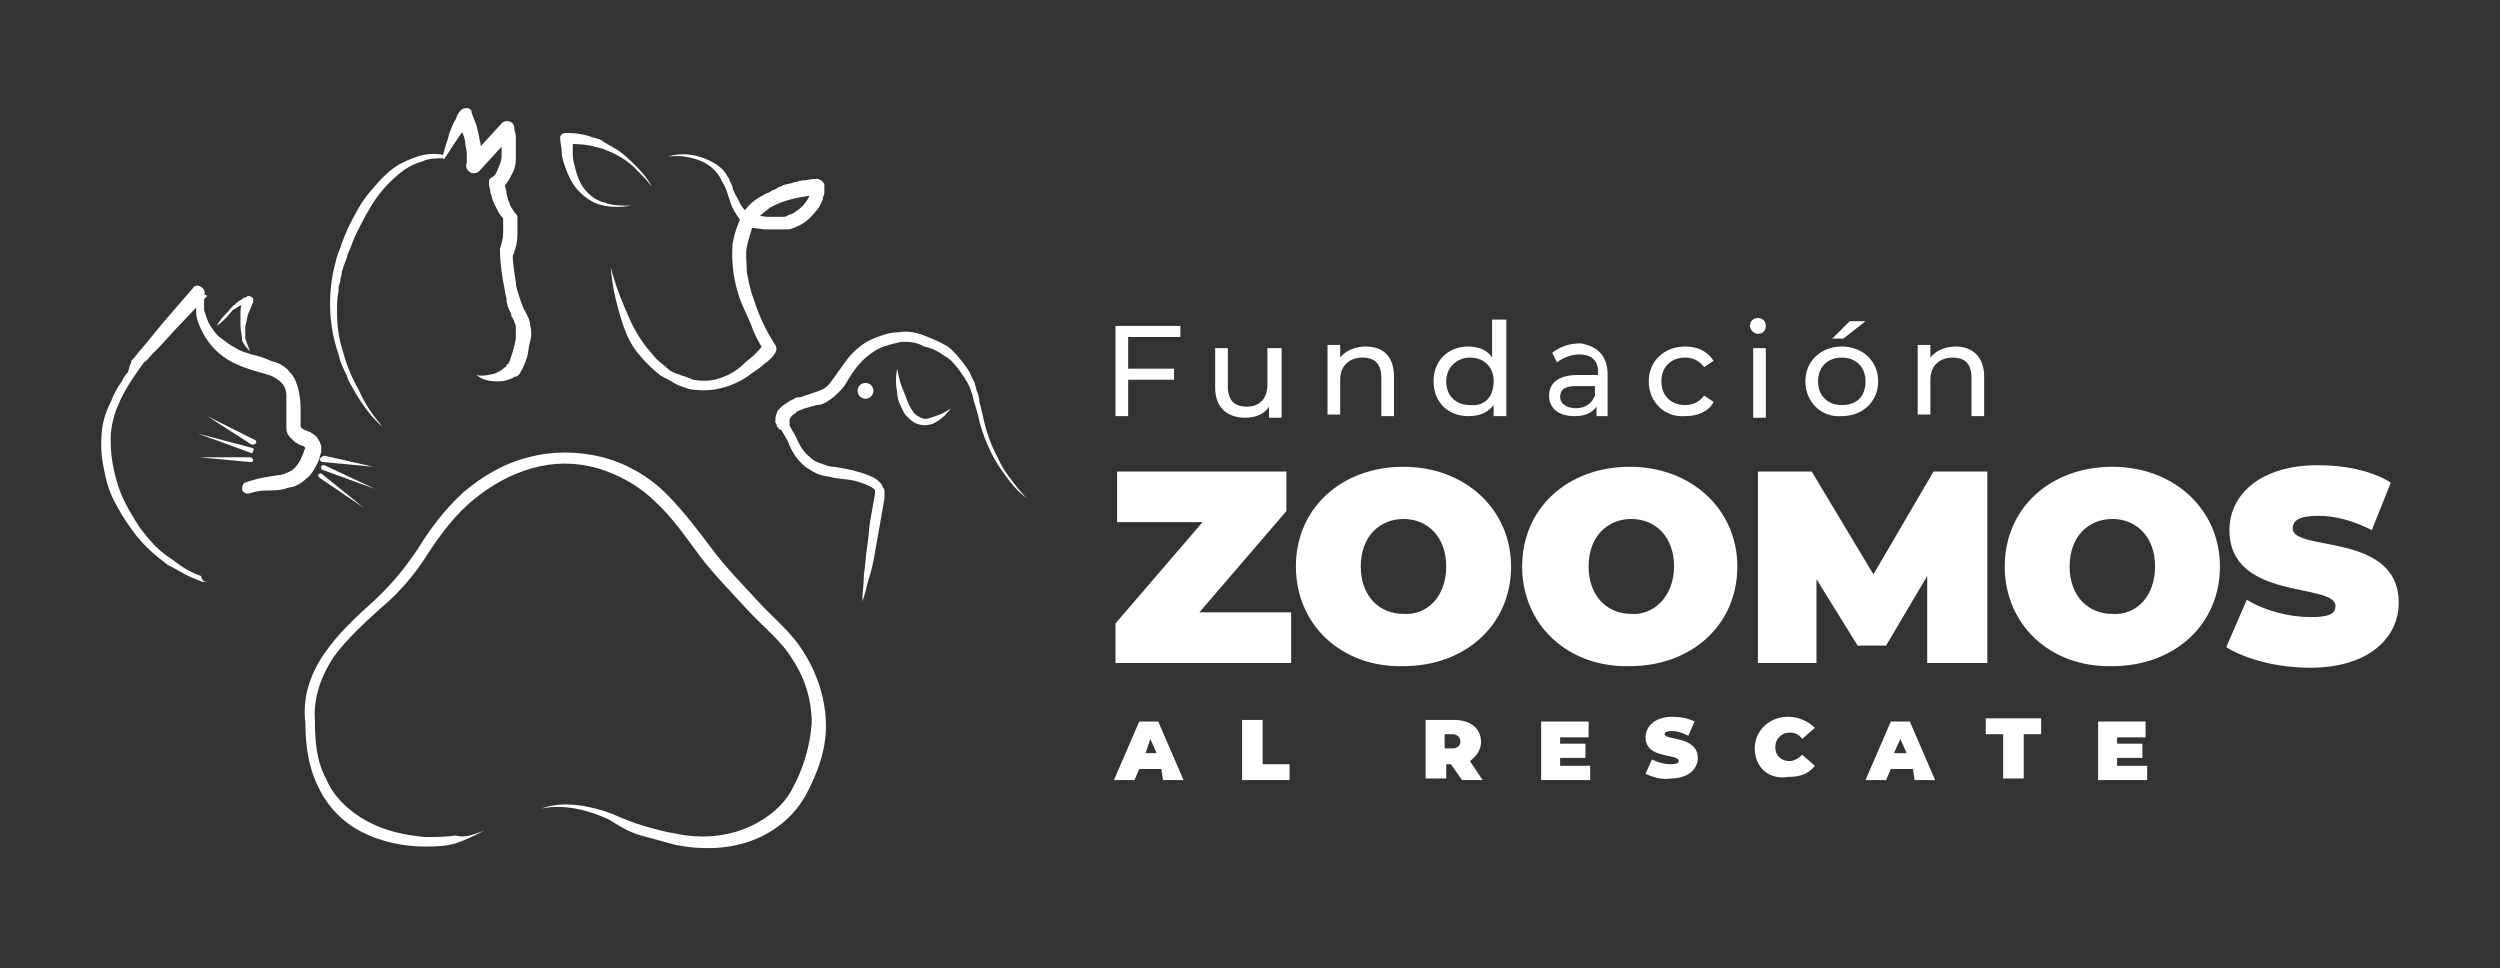 <?xml version="1.0" encoding="utf-8"?>
<!-- Generator: Adobe Illustrator 23.0.2, SVG Export Plug-In . SVG Version: 6.00 Build 0)  -->
<svg version="1.1" id="Capa_1" xmlns="http://www.w3.org/2000/svg" xmlns:xlink="http://www.w3.org/1999/xlink" x="0px" y="0px"
	 viewBox="0 0 158 61.2" style="enable-background:new 0 0 158 61.2;" xml:space="preserve">
<rect x="0" y="0" width="158" height="61.2" fill="#333333" stroke="none"/>
<style type="text/css">
	.st0{fill:#FFFFFF;}
</style>
<g>
	<title>Group 15</title>
	<desc>Created with Sketch.</desc>
	<g>
		<g>
			<g>
				<path class="st0" d="M71.3,21.3v2h2.9V24h-2.9v2.3h-0.8v-5.7h4.1v0.7H71.3z"/>
			</g>
			<g>
				<path class="st0" d="M81,22v4.4h-0.8v-0.7c-0.3,0.5-0.9,0.7-1.5,0.7c-1.1,0-1.9-0.6-1.9-1.9V22h0.8v2.4c0,0.9,0.4,1.3,1.2,1.3
					c0.8,0,1.3-0.5,1.3-1.4V22H81z"/>
			</g>
			<g>
				<path class="st0" d="M88.1,23.8v2.5h-0.8v-2.4c0-0.9-0.4-1.3-1.2-1.3c-0.8,0-1.4,0.5-1.4,1.4v2.2h-0.8v-4.4h0.8v0.8
					c0.3-0.4,0.9-0.7,1.6-0.7C87.4,21.9,88.1,22.5,88.1,23.8z"/>
			</g>
			<g>
				<path class="st0" d="M95.2,20.2v6.1h-0.8v-0.7c-0.4,0.5-0.9,0.7-1.6,0.7c-1.3,0-2.2-0.9-2.2-2.2s0.9-2.2,2.2-2.2
					c0.6,0,1.2,0.2,1.5,0.7v-2.4H95.2z M94.4,24.1c0-0.9-0.6-1.5-1.5-1.5c-0.8,0-1.5,0.6-1.5,1.5s0.6,1.5,1.5,1.5
					C93.8,25.7,94.4,25.1,94.4,24.1z"/>
			</g>
			<g>
				<path class="st0" d="M101.6,23.7v2.6h-0.7v-0.6c-0.3,0.4-0.7,0.6-1.4,0.6c-1,0-1.6-0.5-1.6-1.3c0-0.7,0.5-1.3,1.8-1.3h1.3v-0.2
					c0-0.7-0.4-1.1-1.2-1.1c-0.5,0-1,0.2-1.4,0.5l-0.3-0.6c0.5-0.4,1.1-0.6,1.8-0.6C101,21.9,101.6,22.5,101.6,23.7z M100.8,25v-0.6
					h-1.2c-0.8,0-1,0.3-1,0.7c0,0.4,0.4,0.7,1,0.7S100.6,25.5,100.8,25z"/>
			</g>
			<g>
				<path class="st0" d="M104.2,24.1c0-1.3,1-2.2,2.3-2.2c0.8,0,1.4,0.3,1.8,0.9l-0.6,0.4c-0.3-0.4-0.7-0.6-1.2-0.6
					c-0.9,0-1.5,0.6-1.5,1.5s0.6,1.5,1.5,1.5c0.5,0,0.9-0.2,1.2-0.6l0.6,0.4c-0.3,0.6-1,0.9-1.8,0.9
					C105.2,26.4,104.2,25.4,104.2,24.1z"/>
			</g>
			<g>
				<path class="st0" d="M110.6,20.6c0-0.3,0.2-0.5,0.5-0.5s0.5,0.2,0.5,0.5s-0.2,0.5-0.5,0.5C110.9,21.1,110.6,20.9,110.6,20.6z
					 M110.8,22h0.8v4.4h-0.8V22z"/>
			</g>
			<g>
				<path class="st0" d="M114.1,24.1c0-1.3,1-2.2,2.3-2.2s2.3,0.9,2.3,2.2s-1,2.2-2.3,2.2C115.1,26.4,114.1,25.4,114.1,24.1z
					 M117.9,24.1c0-0.9-0.6-1.5-1.5-1.5s-1.5,0.6-1.5,1.5s0.6,1.5,1.5,1.5S117.9,25.1,117.9,24.1z M116.9,20.3h1l-1.4,1.1h-0.7
					L116.9,20.3z"/>
			</g>
			<g>
				<path class="st0" d="M125.4,23.8v2.5h-0.8v-2.4c0-0.9-0.4-1.3-1.2-1.3c-0.8,0-1.4,0.5-1.4,1.4v2.2h-0.8v-4.4h0.8v0.8
					c0.3-0.4,0.9-0.7,1.6-0.7C124.6,21.9,125.4,22.5,125.4,23.8z"/>
			</g>
		</g>
		<g>
			<g>
				<g>
					<path class="st0" d="M81.6,38.7v3.2H70.5v-2.5L76,33h-5.4v-3.2h10.7v2.5l-5.5,6.4H81.6z"/>
				</g>
			</g>
			<g>
				<g>
					<path class="st0" d="M81.9,35.8c0-3.7,2.9-6.3,6.8-6.3s6.8,2.7,6.8,6.3c0,3.7-2.9,6.3-6.8,6.3C84.8,42.2,81.9,39.5,81.9,35.8z
						 M91.4,35.8c0-1.9-1.2-3-2.7-3s-2.7,1.1-2.7,3s1.2,3,2.7,3C90.2,38.9,91.4,37.7,91.4,35.8z"/>
				</g>
			</g>
			<g>
				<g>
					<path class="st0" d="M96.2,35.8c0-3.7,2.9-6.3,6.8-6.3s6.8,2.7,6.8,6.3c0,3.7-2.9,6.3-6.8,6.3C99.1,42.2,96.2,39.5,96.2,35.8z
						 M105.8,35.8c0-1.9-1.2-3-2.7-3s-2.7,1.1-2.7,3s1.2,3,2.7,3C104.5,38.9,105.8,37.7,105.8,35.8z"/>
				</g>
			</g>
			<g>
				<g>
					<path class="st0" d="M121.8,41.9v-5.5l-2.6,4.4h-1.8l-2.6-4.2v5.3h-3.7V29.8h3.4l3.9,6.5l3.8-6.5h3.4v12.1
						C125.6,41.9,121.8,41.9,121.8,41.9z"/>
				</g>
			</g>
			<g>
				<g>
					<path class="st0" d="M126.7,35.8c0-3.7,2.9-6.3,6.8-6.3c3.9,0,6.8,2.7,6.8,6.3c0,3.7-2.9,6.3-6.8,6.3
						C129.6,42.2,126.7,39.5,126.7,35.8z M136.2,35.8c0-1.9-1.2-3-2.7-3s-2.7,1.1-2.7,3s1.2,3,2.7,3C135,38.9,136.2,37.7,136.2,35.8
						z"/>
				</g>
			</g>
			<g>
				<g>
					<path class="st0" d="M140.7,40.9l1.3-3c1.1,0.7,2.7,1.1,4,1.1c1.2,0,1.6-0.2,1.6-0.7c0-1.5-6.7-0.3-6.7-4.8
						c0-2.2,1.9-4.1,5.6-4.1c1.6,0,3.3,0.3,4.6,1.1l-1.2,3c-1.2-0.6-2.3-0.9-3.4-0.9c-1.2,0-1.6,0.3-1.6,0.8c0,1.5,6.7,0.2,6.7,4.7
						c0,2.2-1.9,4.1-5.6,4.1C144,42.2,142,41.7,140.7,40.9z"/>
				</g>
			</g>
		</g>
		<g>
			<g>
				<g>
					<path class="st0" d="M73.4,48.6H72l-0.3,0.7h-1.3l1.6-3.7h1.2l1.6,3.7h-1.3L73.4,48.6z M73.1,47.6l-0.4-0.9l-0.3,0.9H73.1z"/>
				</g>
			</g>
			<g>
				<g>
					<path class="st0" d="M78.5,45.5h1.3v2.8h1.7v1h-3V45.5z"/>
				</g>
			</g>
			<g>
				<g>
					<path class="st0" d="M91.7,48.3h-0.3v0.9h-1.3v-3.7h1.8c1,0,1.7,0.5,1.7,1.4c0,0.5-0.3,0.9-0.7,1.2l0.8,1.2h-1.3L91.7,48.3z
						 M91.8,46.4h-0.5v0.9h0.5c0.3,0,0.5-0.2,0.5-0.4C92.3,46.6,92.1,46.4,91.8,46.4z"/>
				</g>
			</g>
			<g>
				<g>
					<path class="st0" d="M100.5,48.3v1h-3.1v-3.7h3v1h-1.8V47h1.6v0.9h-1.6v0.5h1.9V48.3z"/>
				</g>
			</g>
			<g>
				<g>
					<path class="st0" d="M104,48.9l0.4-0.9c0.4,0.2,0.8,0.3,1.2,0.3c0.4,0,0.5-0.1,0.5-0.2c0-0.5-2.1-0.1-2.1-1.5
						c0-0.7,0.6-1.3,1.7-1.3c0.5,0,1,0.1,1.4,0.3l-0.4,0.9c-0.4-0.2-0.7-0.3-1-0.3c-0.4,0-0.5,0.1-0.5,0.2c0,0.4,2.1,0.1,2.1,1.5
						c0,0.7-0.6,1.3-1.7,1.3C105,49.3,104.4,49.1,104,48.9z"/>
				</g>
			</g>
			<g>
				<g>
					<path class="st0" d="M110.9,47.3c0-1.1,0.9-2,2.1-2c0.7,0,1.3,0.3,1.7,0.7l-0.8,0.7c-0.2-0.3-0.5-0.4-0.8-0.4
						c-0.5,0-0.9,0.4-0.9,0.9c0,0.6,0.4,0.9,0.9,0.9c0.3,0,0.6-0.2,0.8-0.4l0.8,0.7c-0.4,0.5-0.9,0.7-1.7,0.7
						C111.8,49.3,110.9,48.5,110.9,47.3z"/>
				</g>
			</g>
			<g>
				<g>
					<path class="st0" d="M120.9,48.6h-1.4l-0.3,0.7h-1.3l1.6-3.7h1.2l1.6,3.7H121L120.9,48.6z M120.5,47.6l-0.4-0.9l-0.4,0.9H120.5
						z"/>
				</g>
			</g>
			<g>
				<g>
					<path class="st0" d="M126.6,46.4h-1.1v-1h3.5v1h-1.1v2.8h-1.3C126.6,49.2,126.6,46.4,126.6,46.4z"/>
				</g>
			</g>
			<g>
				<g>
					<path class="st0" d="M135.7,48.3v1h-3.1v-3.7h3v1h-1.8V47h1.6v0.9h-1.6v0.5h1.9V48.3z"/>
				</g>
			</g>
		</g>
	</g>
	<g>
		<g>
			<g>
				<g>
					<g>
						<path class="st0" d="M13.3,36.8c-0.2,0-0.5,0-0.7-0.1s-0.5-0.2-0.7-0.3c-0.4-0.2-0.9-0.5-1.3-0.7c-0.8-0.6-1.5-1.2-2.1-2
							c-0.6-0.8-1.1-1.6-1.5-2.5c-0.2-0.5-0.3-0.9-0.4-1.4s-0.2-1-0.2-1.5s0-1,0.1-1.5s0.3-1,0.5-1.4c0.2-0.5,0.4-0.9,0.7-1.3
							c0.1-0.2,0.2-0.4,0.4-0.6l0.1-0.4l0.1-0.2v-0.1l0.1-0.1c0.2-0.2,0.3-0.4,0.5-0.6l0.5-0.6l0.9-1.1l1.9-2.2
							c0.1-0.2,0.4-0.2,0.6,0c0.1,0.1,0.2,0.3,0.1,0.4l0,0v0.1v0.1c0,0.1,0,0.2,0,0.3c0,0.2,0,0.3,0,0.5c0.1,0.3,0.2,0.7,0.4,1
							s0.4,0.6,0.7,0.8c0.3,0.2,0.5,0.4,0.9,0.6c0.3,0.2,0.7,0.3,1,0.4c0.4,0.1,0.8,0.2,1.2,0.4c0.4,0.1,0.9,0.3,1.2,0.7
							c0.4,0.4,0.5,0.9,0.6,1.3c0.1,0.5,0.1,0.9,0.1,1.3c0,0.2,0,0.4,0,0.6v0.1v0.1l0,0V27c0,0,0.1,0.1,0.3,0.2
							c0.1,0,0.2,0.1,0.3,0.1c0.1,0.1,0.2,0.1,0.4,0.3c0.1,0.1,0.1,0.2,0.2,0.3c0,0.1,0.1,0.2,0.1,0.3v0.1v0.1v0.1v0.1
							c-0.1,0.2-0.1,0.4-0.2,0.6c-0.2,0.4-0.4,0.8-0.8,1.1c-0.2,0.2-0.4,0.3-0.6,0.4s-0.5,0.1-0.7,0.2C17.6,31,17.2,31,16.8,31
							c-0.4,0-0.8,0.1-1.1,0.2l0,0c-0.2,0-0.4-0.1-0.4-0.3c0-0.2,0.1-0.4,0.2-0.4c0.8-0.3,1.6-0.4,2.3-0.5c0.3-0.1,0.6-0.2,0.8-0.4
							c0.2-0.2,0.4-0.5,0.5-0.8c0.1-0.2,0.1-0.3,0.2-0.5c0,0,0,0,0-0.1l0,0l0,0l0,0v0.1c0,0,0,0-0.1-0.1c-0.1,0-0.2-0.1-0.3-0.1
							c-0.1-0.1-0.2-0.1-0.3-0.2c-0.1-0.1-0.2-0.2-0.3-0.3c-0.1-0.1-0.2-0.3-0.2-0.5V27v-0.1c0-0.1,0-0.1,0-0.2c0-0.2,0-0.4,0-0.6
							c0-0.4,0-0.8,0-1.1c0-0.3-0.1-0.6-0.3-0.8c-0.2-0.2-0.5-0.4-0.8-0.5c-0.7-0.2-1.5-0.4-2.3-0.8c-0.4-0.2-0.8-0.5-1.1-0.8
							S13,21.4,12.8,21s-0.4-0.8-0.4-1.3c0-0.2,0-0.4,0-0.7c0-0.1,0-0.2,0-0.3c0-0.1,0-0.1,0-0.2s0-0.1,0-0.2l0.7,0.4l-2,2.1l-1,1.1
							l-0.5,0.5c-0.2,0.2-0.3,0.4-0.5,0.5C8,24.4,6.9,26.1,7,28c0,0.9,0.2,1.9,0.5,2.8s0.8,1.7,1.3,2.5c0.6,0.8,1.2,1.5,2,2
							c0.4,0.3,0.8,0.6,1.2,0.8c0.2,0.1,0.4,0.2,0.7,0.3C12.8,36.8,13,36.8,13.3,36.8z"/>
					</g>
					<g>
						<path class="st0" d="M13.7,20.6c0.2-0.4,0.5-0.7,0.8-1c0.1-0.2,0.3-0.3,0.5-0.5c0.1-0.1,0.2-0.1,0.3-0.2c0,0,0.1-0.1,0.2-0.1
							s0.1-0.1,0.2-0.1l0,0l0,0c0.1,0,0.3,0.1,0.3,0.2s0,0.1,0,0.2c-0.1,0.2-0.2,0.5-0.3,0.7c-0.1,0.3-0.1,0.5-0.2,0.8
							c0,0.3,0,0.5,0,0.8c0.1,0.3,0.2,0.5,0.3,0.8c-0.2-0.2-0.4-0.4-0.5-0.7c0-0.3-0.1-0.6-0.1-0.9s0-0.6,0-0.9s0.1-0.6,0.2-0.9
							l0.3,0.4l0,0h-0.1h-0.1c-0.1,0-0.2,0.1-0.3,0.1c-0.2,0.1-0.3,0.2-0.5,0.3C14.4,20,14.1,20.3,13.7,20.6z"/>
					</g>
					<g>
						<g>
							<path class="st0" d="M15.9,28.1l-2.8-1.8l3,1.5c0.1,0,0.1,0.2,0.1,0.2C16.1,28.1,16,28.1,15.9,28.1L15.9,28.1z"/>
						</g>
						<g>
							<path class="st0" d="M15.8,28.6l-3.3-1.2l3.4,0.9c0.1,0,0.2,0.1,0.1,0.2C16,28.6,15.9,28.7,15.8,28.6L15.8,28.6z"/>
						</g>
						<g>
							<path class="st0" d="M15.8,29.2l-3.2-0.3h3.2c0.1,0,0.2,0.1,0.2,0.2C16,29.2,15.9,29.2,15.8,29.2L15.8,29.2z"/>
						</g>
					</g>
					<g>
						<g>
							<path class="st0" d="M20.4,30l2.6,2.1l-2.8-1.9c-0.1-0.1-0.1-0.2-0.1-0.2C20.2,29.9,20.3,29.9,20.4,30L20.4,30z"/>
						</g>
						<g>
							<path class="st0" d="M20.5,29.4l3.2,1.5l-3.3-1.2c-0.1,0-0.1-0.1-0.1-0.2S20.4,29.4,20.5,29.4L20.5,29.4z"/>
						</g>
						<g>
							<path class="st0" d="M20.5,28.8l3.1,0.7l-3.2-0.3c-0.1,0-0.2-0.1-0.2-0.2C20.3,28.9,20.4,28.8,20.5,28.8L20.5,28.8z"/>
						</g>
					</g>
				</g>
			</g>
			<g>
				<g>
					<g>
						<path class="st0" d="M54.5,38c0-0.6,0.1-1.1,0.1-1.7c0.1-0.6,0.1-1.1,0.2-1.7c0.1-0.6,0.1-1.1,0.2-1.7l0.3-1.7v-0.1l0,0l0,0
							l0,0l0,0V31c0-0.1-0.1-0.1-0.2-0.2c-0.2-0.1-0.4-0.2-0.7-0.3c-0.5-0.2-1.1-0.2-1.7-0.3c-0.3-0.1-0.6-0.1-0.9-0.2
							c-0.3-0.1-0.6-0.3-0.9-0.5c-0.5-0.4-0.9-1-1.1-1.6l0,0l-0.4-0.7l-0.2-0.1c0-0.1,0-0.1-0.1-0.1c0-0.1,0-0.2-0.1-0.3
							c0-0.2,0-0.4,0.1-0.6c0-0.1,0.1-0.2,0.1-0.2c0.1-0.1,0.1-0.1,0.2-0.2c0.1-0.1,0.3-0.2,0.4-0.3c0.1,0,0.1-0.1,0.2-0.1l0.2-0.1
							c0.1-0.1,0.2-0.1,0.4-0.1c0.5-0.2,1-0.3,1.4-0.5s0.6-0.6,0.9-1c0.3-0.4,0.6-0.9,1-1.3s0.8-0.7,1.3-0.9c0.5-0.2,1-0.4,1.6-0.4
							c0.5-0.1,1.1,0,1.6,0.2s1,0.4,1.5,0.7c0.4,0.3,0.8,0.8,1.1,1.2l0.2,0.3c0.1,0.1,0.1,0.2,0.2,0.4l0.1,0.2l0.1,0.2l0.1,0.4
							c0.1,0.3,0.2,0.5,0.2,0.8l0.2,0.8c0.2,1,0.5,1.9,1,2.8c0.2,0.5,0.5,0.9,0.8,1.3s0.6,0.8,1,1.2c-0.4-0.3-0.8-0.7-1.1-1.1
							c-0.3-0.4-0.6-0.8-0.9-1.3c-0.5-0.9-0.9-1.9-1.1-2.9l-0.2-0.7c-0.1-0.2-0.1-0.5-0.2-0.7l-0.1-0.3l-0.1-0.2l-0.1-0.2
							C61,24,61,23.9,60.9,23.8l-0.2-0.3c-0.3-0.4-0.6-0.8-1-1c-0.4-0.3-0.8-0.5-1.3-0.6c-0.5-0.3-1-0.3-1.4-0.3
							c-0.5,0.1-0.9,0.2-1.4,0.4c-0.4,0.2-0.8,0.5-1.1,0.8s-0.6,0.7-0.9,1.2c-0.1,0.2-0.3,0.5-0.5,0.7s-0.4,0.4-0.7,0.6
							s-0.5,0.3-0.8,0.3l-0.7,0.2c-0.1,0-0.2,0.1-0.3,0.1L50.4,26c0,0-0.1,0-0.1,0.1c-0.2,0.1-0.3,0.2-0.4,0.4c0,0.1,0,0.1,0,0.2
							v0.1l0,0v0.1l0.4,0.7l0,0l0,0c0.2,0.5,0.5,1,0.9,1.3c0.2,0.2,0.4,0.3,0.7,0.4s0.5,0.2,0.8,0.2c0.6,0.1,1.2,0.2,1.8,0.4
							c0.3,0.1,0.6,0.2,0.9,0.4c0.1,0.1,0.3,0.2,0.4,0.5c0.1,0.1,0.1,0.2,0.1,0.3c0,0.1,0,0.1,0,0.2v0.1c0,0,0,0,0,0.1
							c0,0,0,0,0,0.1v-0.1l-0.3,1.7c-0.1,0.6-0.2,1.1-0.3,1.7c-0.1,0.6-0.2,1.1-0.4,1.7C54.8,36.9,54.7,37.5,54.5,38z"/>
					</g>
					<g>
						<path class="st0" d="M56.7,23.3c0.1,0.5,0.2,1,0.4,1.4c0.2,0.5,0.3,0.9,0.6,1.3c0.1,0.2,0.3,0.3,0.5,0.4s0.4,0.1,0.6,0
							c0.4-0.1,0.9-0.3,1.3-0.6c-0.3,0.4-0.7,0.8-1.2,1c-0.3,0.1-0.6,0.1-0.9,0c-0.3-0.1-0.5-0.3-0.7-0.5s-0.3-0.5-0.4-0.7
							c-0.1-0.2-0.2-0.5-0.2-0.8C56.6,24.3,56.6,23.8,56.7,23.3z"/>
					</g>
					<g>
						<circle class="st0" cx="54.7" cy="24.7" r="0.5"/>
					</g>
				</g>
			</g>
			<g>
				<path class="st0" d="M24.2,27c-0.7-0.6-1.2-1.3-1.7-2.1c-0.2-0.4-0.5-0.8-0.6-1.2c-0.2-0.4-0.4-0.8-0.5-1.3
					c-0.6-1.7-0.7-3.6-0.3-5.4c0.1-0.4,0.2-0.9,0.4-1.3c0.1-0.4,0.3-0.8,0.5-1.3c0.4-0.8,0.8-1.6,1.4-2.3s1.2-1.4,2-1.8
					c0.4-0.2,0.9-0.4,1.3-0.5c0.5-0.1,0.9-0.1,1.4,0H28l0,0c0.1-0.5,0.3-0.9,0.4-1.4c0.1-0.2,0.2-0.5,0.3-0.7
					c0.1-0.1,0.1-0.2,0.2-0.4c0-0.1,0.1-0.1,0.1-0.2C29.1,7,29.1,7,29.2,6.9c0.2-0.1,0.5-0.1,0.6,0.1l0,0v0.1l0,0
					c0.1,0.3,0.2,0.5,0.3,0.8c0.1,0.4,0.2,0.7,0.2,0.9c0.1,0.3,0.1,0.5,0.1,0.8s0,0.6,0,0.9l-0.8-0.4l2.1-2.3l0,0
					c0.2-0.2,0.5-0.2,0.7,0c0.1,0.1,0.1,0.2,0.1,0.3c0,0.2,0.1,0.3,0.1,0.5s0,0.3,0,0.5c0,0.3,0,0.7,0,1s-0.1,0.7-0.3,1
					c-0.1,0.3-0.4,0.6-0.6,0.9l0.2-0.4c0,0.2,0.1,0.4,0.1,0.5c0,0.2,0.1,0.4,0.1,0.5c0.1,0.2,0.1,0.3,0.2,0.5
					c0.1,0.1,0.2,0.3,0.2,0.3l0,0c0.1,0.1,0.2,0.2,0.2,0.3c0,0.2,0,0.4,0,0.6c0,0.2,0,0.4,0,0.6c0,0.4-0.1,0.8-0.3,1.3V16
					c0,0.6,0.1,1.2,0.2,1.8c0,0.3,0.1,0.6,0.2,0.9c0.1,0.3,0.2,0.6,0.3,0.8c0,0.1,0.1,0.1,0.1,0.2l0.1,0.2c0.1,0.2,0.2,0.4,0.2,0.6
					c0.1,0.4,0.1,0.8,0,1.1c-0.1,0.3-0.1,0.7-0.2,1c-0.1,0.3-0.2,0.6-0.4,0.9c0,0.1-0.1,0.1-0.1,0.2l0,0l0,0c-0.1,0-0.1,0.1-0.2,0.1
					c-0.1,0-0.1,0-0.2,0.1c-0.1,0-0.2,0.1-0.3,0.1c-0.2,0.1-0.5,0.1-0.7,0.1c-0.5,0-0.9-0.1-1.3-0.4c0.4,0.1,0.8,0,1.2-0.1
					c0.2-0.1,0.4-0.2,0.5-0.3c0.1-0.1,0.2-0.1,0.2-0.2l0.1-0.1l0.1-0.1l0,0l-0.1,0.2c0.2-0.5,0.4-1.1,0.5-1.7c0-0.3,0-0.5,0-0.8
					c0-0.1-0.1-0.2-0.1-0.3l-0.1-0.2c-0.1-0.1-0.1-0.2-0.1-0.3c-0.2-0.3-0.3-0.7-0.3-1c-0.1-0.3-0.1-0.6-0.2-1
					c-0.1-0.6-0.2-1.3-0.2-1.9c0-0.1,0-0.1,0-0.2l0,0c0.1-0.3,0.2-0.6,0.2-1c0-0.2,0-0.4,0-0.5c0-0.2,0-0.4,0-0.5L32,14
					c-0.2-0.2-0.4-0.4-0.5-0.6c-0.1-0.2-0.2-0.4-0.3-0.6c-0.1-0.2-0.1-0.4-0.2-0.6c0-0.2-0.1-0.4-0.1-0.6c0-0.2,0-0.3,0.2-0.4l0,0
					c0.2-0.1,0.3-0.3,0.4-0.6c0.1-0.2,0.2-0.5,0.2-0.7c0-0.3,0-0.5,0-0.8s0-0.6-0.1-0.8l0.8,0.2l-2.1,2.3l0,0
					c-0.2,0.2-0.5,0.2-0.7,0c-0.1-0.1-0.2-0.3-0.1-0.5c0-0.1,0-0.4,0-0.6c0-0.2-0.1-0.5-0.1-0.7c0-0.2-0.1-0.4-0.2-0.7
					c0-0.2-0.1-0.4-0.2-0.7l0,0l0.7,0.2l0,0l-0.1,0.1c-0.1,0.1-0.1,0.2-0.2,0.2c-0.2,0.3-0.4,0.5-0.5,0.7c-0.3,0.4-0.5,0.8-0.8,1.2
					l0,0c0,0,0,0.1-0.1,0l0,0c-0.4,0-0.9,0-1.3,0.2c-0.4,0.1-0.8,0.3-1.1,0.5c-0.7,0.5-1.3,1.1-1.8,1.8s-0.9,1.5-1.3,2.3
					c-0.2,0.4-0.3,0.8-0.5,1.2c-0.1,0.4-0.3,0.8-0.4,1.2c0,0.2-0.1,0.4-0.1,0.6l-0.1,0.3v0.3c-0.1,0.4-0.1,0.9-0.1,1.3
					c0,0.9,0.1,1.7,0.4,2.6c0.2,0.8,0.6,1.7,1,2.4C23.1,25.6,23.6,26.3,24.2,27z"/>
			</g>
			<g>
				<g>
					<g>
						<path class="st0" d="M38.6,16.9c0.3,1.2,0.8,2.4,1.3,3.5c0.3,0.6,0.6,1.1,1,1.6c0.2,0.2,0.4,0.5,0.6,0.7
							c0.2,0.2,0.5,0.4,0.7,0.6s0.5,0.3,0.8,0.4s0.6,0.2,0.8,0.3c0.6,0.1,1.1,0.1,1.7-0.1c0.6-0.2,1.1-0.5,1.5-0.9
							c0.2-0.2,0.5-0.4,0.7-0.6s0.4-0.4,0.6-0.7v0.5c-0.3-0.5-0.6-1-0.8-1.6c-0.2-0.5-0.5-1.1-0.7-1.6c-0.4-1.1-0.6-2.3-0.5-3.6
							c0.1-0.6,0.3-1.2,0.6-1.8s0.8-1,1.4-1.3c0.1-0.1,0.3-0.1,0.4-0.2c0.1-0.1,0.3-0.1,0.4-0.2c0.1-0.1,0.3-0.1,0.4-0.2l0.4-0.1
							c0.1,0,0.3-0.1,0.4-0.1l0.4-0.1c0.3,0,0.6-0.1,0.9-0.1c0.2,0,0.5,0.2,0.5,0.4v0.1l0,0v0.1V12c0,0.1,0,0.1,0,0.2
							c0,0.1-0.1,0.2-0.1,0.4c-0.1,0.2-0.2,0.5-0.4,0.7c-0.3,0.4-0.7,0.8-1.2,1l-0.2,0.1c-0.1,0-0.2,0.1-0.4,0.1h-0.2
							c-0.1,0-0.1,0-0.2,0H49c-0.2,0-0.5,0-0.7,0l-0.7-0.1h0.3l0,0c-0.1,0-0.1,0-0.1,0s0,0-0.1,0s-0.1,0-0.1,0c-0.1,0-0.2,0-0.2,0
							c-0.1,0-0.1,0-0.2-0.1c-0.1,0-0.1-0.1-0.1-0.1c-0.2-0.1-0.3-0.3-0.4-0.4c-0.2-0.3-0.4-0.6-0.5-0.9c-0.1-0.3-0.2-0.6-0.3-0.9
							c-0.1-0.2-0.1-0.3-0.2-0.4c0-0.1-0.1-0.1-0.1-0.2l-0.1-0.2c-0.3-0.5-0.8-0.9-1.4-1.1c-0.6-0.2-1.2-0.3-1.9-0.2
							c0.6-0.2,1.3-0.2,2,0c0.6,0.2,1.3,0.5,1.7,1.1l0.1,0.2c0.1,0.1,0.1,0.1,0.1,0.2c0.1,0.2,0.2,0.3,0.2,0.5
							c0.1,0.3,0.3,0.6,0.4,0.8c0.1,0.3,0.3,0.5,0.5,0.7c0.1,0.1,0.2,0.2,0.3,0.2c0,0,0,0,0.1,0l0,0l0,0l0,0l0,0c0,0,0,0-0.1,0l0,0
							h0.3l0.6,0.1c0.2,0,0.4,0,0.6,0h0.3h0.1h0.1c0.1,0,0.2,0,0.3-0.1l0.3-0.1c0.3-0.2,0.6-0.4,0.8-0.7c0.1-0.1,0.2-0.3,0.3-0.5
							c0-0.1,0.1-0.2,0.1-0.3s0-0.2,0-0.2l0.5,0.5c-1.1,0.1-2.2,0.3-3.1,0.8c-0.4,0.3-0.8,0.6-1.1,1c-0.1,0.5-0.3,1-0.4,1.5
							s0,1,0,1.6c0.1,0.5,0.2,1.1,0.4,1.6c0.3,1,0.8,2.1,1.4,3l0,0c0.1,0.2,0.1,0.3,0,0.5c-0.2,0.3-0.4,0.5-0.7,0.7
							c-0.2,0.2-0.5,0.4-0.8,0.6c-0.5,0.4-1.1,0.7-1.8,0.9c-0.7,0.2-1.4,0.2-2.1,0.1c-0.3-0.1-0.7-0.2-1-0.4
							c-0.3-0.2-0.6-0.3-0.9-0.5c-0.5-0.4-1-0.9-1.4-1.4s-0.7-1.1-0.9-1.7C39,19.4,38.7,18.2,38.6,16.9z"/>
					</g>
					<g>
						<path class="st0" d="M41.2,11.8c-0.3-0.4-0.7-0.8-1.1-1.2c-0.4-0.4-0.9-0.7-1.3-0.9c-0.2-0.1-0.5-0.2-0.7-0.3l-0.4-0.1
							c-0.1,0-0.3-0.1-0.4-0.1c-0.5-0.1-1-0.1-1.5-0.1l0.4-0.3l0,0c0,0.2,0,0.5,0,0.8s0,0.5,0.1,0.8c0.1,0.5,0.3,1.1,0.6,1.5
							s0.8,0.8,1.3,0.9c0.5,0.2,1.1,0.2,1.7,0.2c-0.6,0.1-1.2,0.1-1.7,0c-0.6-0.1-1.1-0.4-1.6-0.9c-0.4-0.4-0.7-1-0.9-1.6
							c-0.1-0.3-0.2-0.6-0.2-0.9c0-0.3-0.1-0.6-0.1-0.9l0,0l0,0c0-0.2,0.2-0.3,0.4-0.3c0.6,0,1.2,0.1,1.7,0.3c0.1,0,0.3,0.1,0.4,0.1
							L38.2,9c0.2,0.1,0.5,0.3,0.7,0.4c0.5,0.3,0.9,0.7,1.3,1.1C40.6,10.9,41,11.4,41.2,11.8z"/>
					</g>
				</g>
			</g>
		</g>
		<g>
			<path class="st0" d="M30.6,52.5c-0.6,0.3-1.2,0.6-1.8,0.8c-0.7,0.2-1.3,0.2-2,0.2c-1.3,0-2.7-0.3-3.9-0.9
				c-1.2-0.6-2.2-1.6-2.8-2.9c-0.6-1.2-0.8-2.6-0.8-4l0,0c-0.2-1.6,0.3-3.1,1.2-4.4c0.9-1.3,2-2.3,3.1-3.3s2-2.1,2.8-3.3
				c0.8-1.3,1.7-2.5,2.9-3.6c1.2-1,2.5-1.8,4.1-2.2c1.5-0.4,3.1-0.4,4.7,0c1.5,0.4,2.9,1.2,4,2.3c1.1,1.1,2,2.3,2.9,3.5
				s1.9,2.2,2.9,3.3s2.2,2,3,3.4c0.8,1.3,1.3,2.9,1.3,4.5s-0.6,3.1-1.3,4.4c-0.8,1.4-2.1,2.4-3.6,2.9s-3.1,0.5-4.6,0.2
				c-0.7-0.2-1.5-0.4-2.2-0.6c-0.7-0.2-1.4-0.6-2-1c-1.3-0.6-2.8-1-4.3-0.7c1.4-0.5,3-0.2,4.4,0.3c0.7,0.3,1.4,0.6,2.1,0.8
				c0.7,0.2,1.4,0.4,2.1,0.5c1.4,0.3,2.9,0.2,4.2-0.3s2.5-1.4,3.1-2.6c0.7-1.3,1.1-2.7,1.2-4.1c0-1.4-0.4-2.8-1.2-4
				c-0.7-1.2-1.9-2.1-2.9-3.2c-1-1.1-2.1-2.2-3-3.4s-1.7-2.4-2.8-3.4c-1-1-2.3-1.7-3.6-2.1c-1.4-0.4-2.8-0.4-4.2,0s-2.6,1.1-3.7,2
				c-1.1,0.9-2,2.1-2.8,3.3c-0.8,1.3-1.8,2.5-3,3.5c-1.1,1-2.2,2-3,3.1c-0.8,1.2-1.3,2.6-1.2,4l0,0l0,0c0,1.3,0.1,2.6,0.7,3.7
				c0.5,1.2,1.5,2.1,2.6,2.7c1.1,0.6,2.4,0.9,3.7,1c0.7,0,1.3,0,1.9-0.1C29.4,53,30,52.7,30.6,52.5z"/>
		</g>
	</g>
</g>
</svg>
